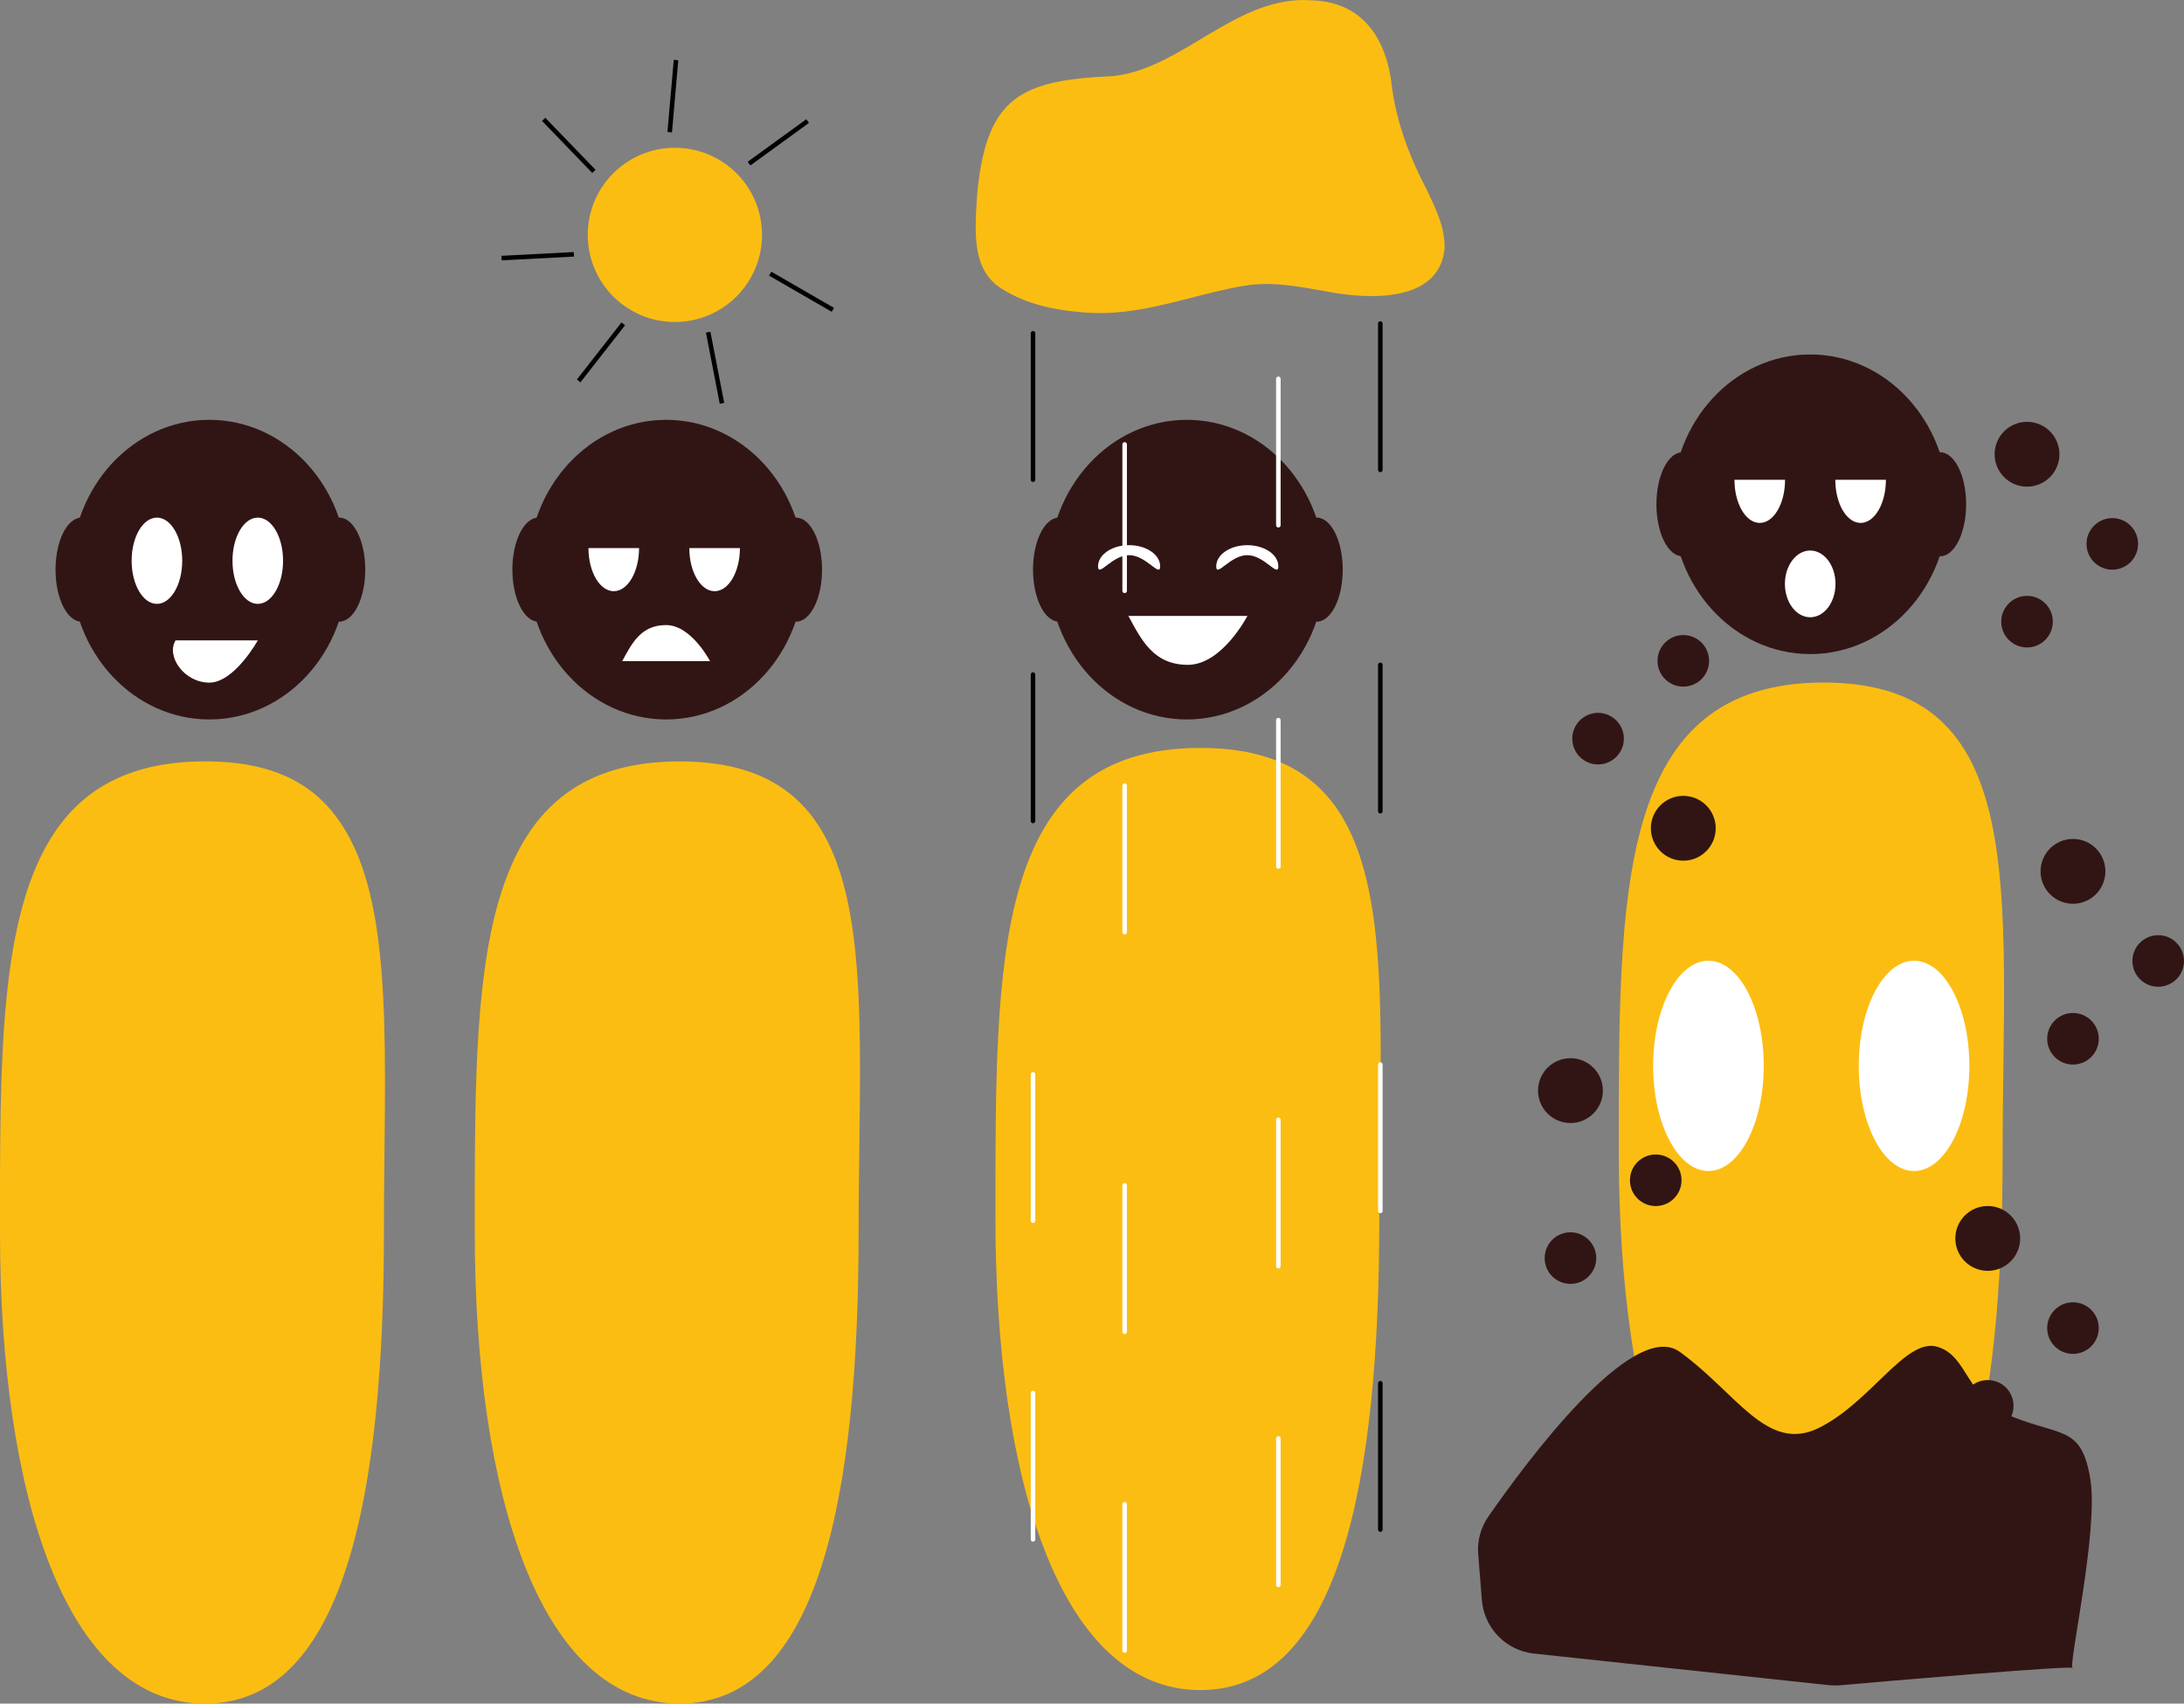 <?xml version="1.0" encoding="UTF-8"?>
<svg id="Layer_2" data-name="Layer 2" xmlns="http://www.w3.org/2000/svg" viewBox="0 0 480.98 375.27">
  <rect x="0" y="0" width="480.98" height="375.27" fill="#808080" stroke="none"/>
  <defs>
    <style>
      .cls-1 {
        fill: #fff;
      }

      .cls-2, .cls-3 {
        fill: none;
        stroke-linecap: round;
        stroke-linejoin: round;
      }

      .cls-2, .cls-4 {
        stroke: #000;
      }

      .cls-5 {
        fill: #fcbd12;
      }

      .cls-3 {
        stroke: #fff;
      }

      .cls-4 {
        stroke-miterlimit: 10;
      }

      .cls-4, .cls-6 {
        fill: #311514;
      }
    </style>
  </defs>
  <g id="Layer_3" data-name="Layer 3">
    <g>
      <ellipse class="cls-6" cx="46.1" cy="125.48" rx="30.4" ry="33"/>
      <path class="cls-5" d="M84.55,271.5c0,57.3-8.55,103.77-39.4,103.77S0,328.8,0,271.5C0,234.1-.31,201.33,12.23,183.06c6.66-9.72,16.99-15.34,32.92-15.34s25.1,5.53,30.87,15.14c10.98,18.22,8.53,51.12,8.53,88.65Z"/>
      <path class="cls-5" d="M189.09,271.49c0,57.31-8.54,103.77-39.4,103.77s-45.13-46.46-45.13-103.77-.72-103.77,45.13-103.77,39.4,46.46,39.4,103.77Z"/>
      <path class="cls-5" d="M441.04,254.12c0,57.31-8.54,103.77-39.4,103.77s-45.13-46.46-45.13-103.77-.72-103.77,45.13-103.77,39.4,46.46,39.4,103.77Z"/>
      <path class="cls-5" d="M303.76,268.52c0,57.31-8.54,103.77-39.4,103.77s-45.13-46.46-45.13-103.77-.72-103.77,45.13-103.77,39.4,46.46,39.4,103.77Z"/>
      <ellipse class="cls-6" cx="74.71" cy="125.48" rx="5.73" ry="11.46"/>
      <ellipse class="cls-6" cx="17.96" cy="125.48" rx="5.73" ry="11.46"/>
      <ellipse class="cls-1" cx="34.56" cy="123.52" rx="5.57" ry="9.5"/>
      <ellipse class="cls-1" cx="56.77" cy="123.52" rx="5.57" ry="9.5"/>
      <path class="cls-1" d="M38.67,141.06h18.11s-5.16,9.31-10.68,9.31-9.58-5.79-7.43-9.31Z"/>
      <ellipse class="cls-6" cx="146.7" cy="125.48" rx="30.4" ry="33"/>
      <ellipse class="cls-6" cx="175.31" cy="125.48" rx="5.73" ry="11.46"/>
      <ellipse class="cls-6" cx="118.57" cy="125.48" rx="5.73" ry="11.46"/>
      <path class="cls-1" d="M140.74,120.73c0,5.25-2.49,9.5-5.57,9.5s-5.57-4.25-5.57-9.5"/>
      <path class="cls-1" d="M162.95,120.73c0,5.25-2.49,9.5-5.57,9.5s-5.57-4.25-5.57-9.5"/>
      <ellipse class="cls-6" cx="261.37" cy="125.48" rx="30.4" ry="33"/>
      <ellipse class="cls-6" cx="289.98" cy="125.48" rx="5.73" ry="11.46"/>
      <ellipse class="cls-6" cx="233.23" cy="125.48" rx="5.73" ry="11.46"/>
      <ellipse class="cls-6" cx="398.66" cy="111.08" rx="30.4" ry="33"/>
      <ellipse class="cls-6" cx="427.27" cy="111.08" rx="5.73" ry="11.46"/>
      <ellipse class="cls-6" cx="370.52" cy="111.08" rx="5.73" ry="11.46"/>
      <ellipse class="cls-1" cx="398.66" cy="128.62" rx="5.57" ry="7.35"/>
      <path class="cls-1" d="M393.12,105.69c0,5.25-2.49,9.5-5.57,9.5s-5.57-4.25-5.57-9.5"/>
      <path class="cls-1" d="M415.33,105.69c0,5.25-2.49,9.5-5.57,9.5s-5.57-4.25-5.57-9.5"/>
      <path class="cls-1" d="M137.03,145.64h19.34s-4.12-7.95-9.67-7.95-7.52,3.98-9.67,7.95Z"/>
      <path class="cls-1" d="M248.5,135.67h26.22s-5.58,10.78-13.11,10.78-10.2-5.39-13.11-10.78Z"/>
      <path class="cls-1" d="M255.5,124.75c0,2.57-3.06-2.46-6.84-2.46s-6.84,5.03-6.84,2.46,3.06-4.66,6.84-4.66,6.84,2.08,6.84,4.66Z"/>
      <path class="cls-1" d="M281.53,124.75c0,2.57-3.06-2.46-6.84-2.46s-6.84,5.03-6.84,2.46,3.06-4.66,6.84-4.66,6.84,2.08,6.84,4.66Z"/>
      <ellipse class="cls-1" cx="376.25" cy="234.79" rx="12.18" ry="23.16"/>
      <ellipse class="cls-1" cx="421.53" cy="234.79" rx="12.18" ry="23.16"/>
      <path class="cls-5" d="M245.06,16.77c-20.03.89-27.79,4.38-29.84,25.77-.48,7.92-1.53,17.06,5.67,21.23,5.13,3.19,11.26,4.54,17.34,5.01,13.04,1.26,24.65-4.17,36.81-5.99,5.75-.71,11.27.36,16.94,1.39,9.49,1.86,24.95,2.51,26.15-9.36.16-4.62-1.86-8.71-3.98-13.15-3.69-6.98-6.6-14.83-7.58-22.33-1.08-10.58-6.29-18.89-17.61-19.26-16.31-1.29-28.19,14.68-43.27,16.61l-.61.09Z"/>
      <g>
        <path class="cls-2" d="M303.99,87.39v16.12-32.24,16.12Z"/>
        <path class="cls-2" d="M227.5,89.54v16.12-32.24,16.12Z"/>
        <path class="cls-3" d="M281.53,99.57v16.12-32.24,16.12Z"/>
        <path class="cls-3" d="M247.68,114.02v16.12-32.24,16.12Z"/>
      </g>
      <g>
        <path class="cls-2" d="M303.99,162.57v16.12-32.24,16.12Z"/>
        <path class="cls-2" d="M227.5,164.72v16.12-32.24,16.12Z"/>
        <path class="cls-3" d="M281.53,174.75v16.12-32.24,16.12Z"/>
        <path class="cls-3" d="M247.68,189.2v16.12-32.24,16.12Z"/>
      </g>
      <g>
        <path class="cls-3" d="M303.99,250.62v16.12-32.24,16.12Z"/>
        <path class="cls-3" d="M227.5,252.77v16.12-32.24,16.12Z"/>
        <path class="cls-3" d="M281.53,262.79v16.12-32.24,16.12Z"/>
        <path class="cls-3" d="M247.68,277.24v16.12-32.24,16.12Z"/>
      </g>
      <g>
        <path class="cls-2" d="M303.99,320.82v16.12-32.24,16.12Z"/>
        <path class="cls-3" d="M227.5,322.97v16.12-32.24,16.12Z"/>
        <path class="cls-3" d="M281.53,333v16.12-32.24,16.12Z"/>
        <path class="cls-3" d="M247.68,347.45v16.12-32.24,16.12Z"/>
      </g>
      <path class="cls-6" d="M325.54,342.41c-.24-2.97.56-5.92,2.26-8.37,7.92-11.41,31.71-43.77,42.12-36.26,12.58,9.07,19.26,22.45,30.73,16.72,11.46-5.73,19.09-19.91,26.02-17.83,6.93,2.07,5.97,11.21,16.72,15.48s15.05,2.04,16.96,13.66c1.91,11.62-5.25,42.58-3.82,41.66,1.3-.83-43.22,3.05-51.26,3.76-.83.07-1.66.06-2.49-.02l-64.95-6.96c-.46-.05-.92-.12-1.37-.22h0c-5.55-1.21-9.66-5.91-10.11-11.58l-.8-10.03Z"/>
      <circle class="cls-5" cx="148.63" cy="51.74" r="19.19"/>
      <line class="cls-4" x1="169.62" y1="60.28" x2="183.42" y2="68.25"/>
      <line class="cls-4" x1="155.96" y1="73.18" x2="159" y2="88.84"/>
      <line class="cls-4" x1="137.26" y1="71.34" x2="127.44" y2="83.91"/>
      <line class="cls-4" x1="126.38" y1="56.02" x2="110.45" y2="56.85"/>
      <line class="cls-4" x1="130.8" y1="37.76" x2="119.73" y2="26.29"/>
      <line class="cls-4" x1="147.49" y1="29.12" x2="148.88" y2="13.23"/>
      <line class="cls-4" x1="164.96" y1="36.04" x2="177.86" y2="26.67"/>
      <circle class="cls-6" cx="446.41" cy="100.06" r="7.14"/>
      <circle class="cls-6" cx="465.19" cy="119.81" r="5.68"/>
      <circle class="cls-6" cx="446.41" cy="136.94" r="5.68"/>
      <circle class="cls-6" cx="456.53" cy="191.94" r="7.14"/>
      <circle class="cls-6" cx="475.3" cy="211.68" r="5.68"/>
      <circle class="cls-6" cx="456.53" cy="228.82" r="5.68"/>
      <circle class="cls-6" cx="370.71" cy="182.45" r="7.14"/>
      <circle class="cls-6" cx="351.94" cy="162.71" r="5.68"/>
      <circle class="cls-6" cx="370.71" cy="145.57" r="5.68"/>
      <circle class="cls-6" cx="345.86" cy="240.24" r="7.14"/>
      <circle class="cls-6" cx="364.64" cy="259.99" r="5.68"/>
      <circle class="cls-6" cx="345.86" cy="277.13" r="5.68"/>
      <circle class="cls-6" cx="437.76" cy="272.8" r="7.14"/>
      <circle class="cls-6" cx="456.53" cy="292.55" r="5.68"/>
      <circle class="cls-6" cx="437.76" cy="309.68" r="5.68"/>
    </g>
  </g>
</svg>
